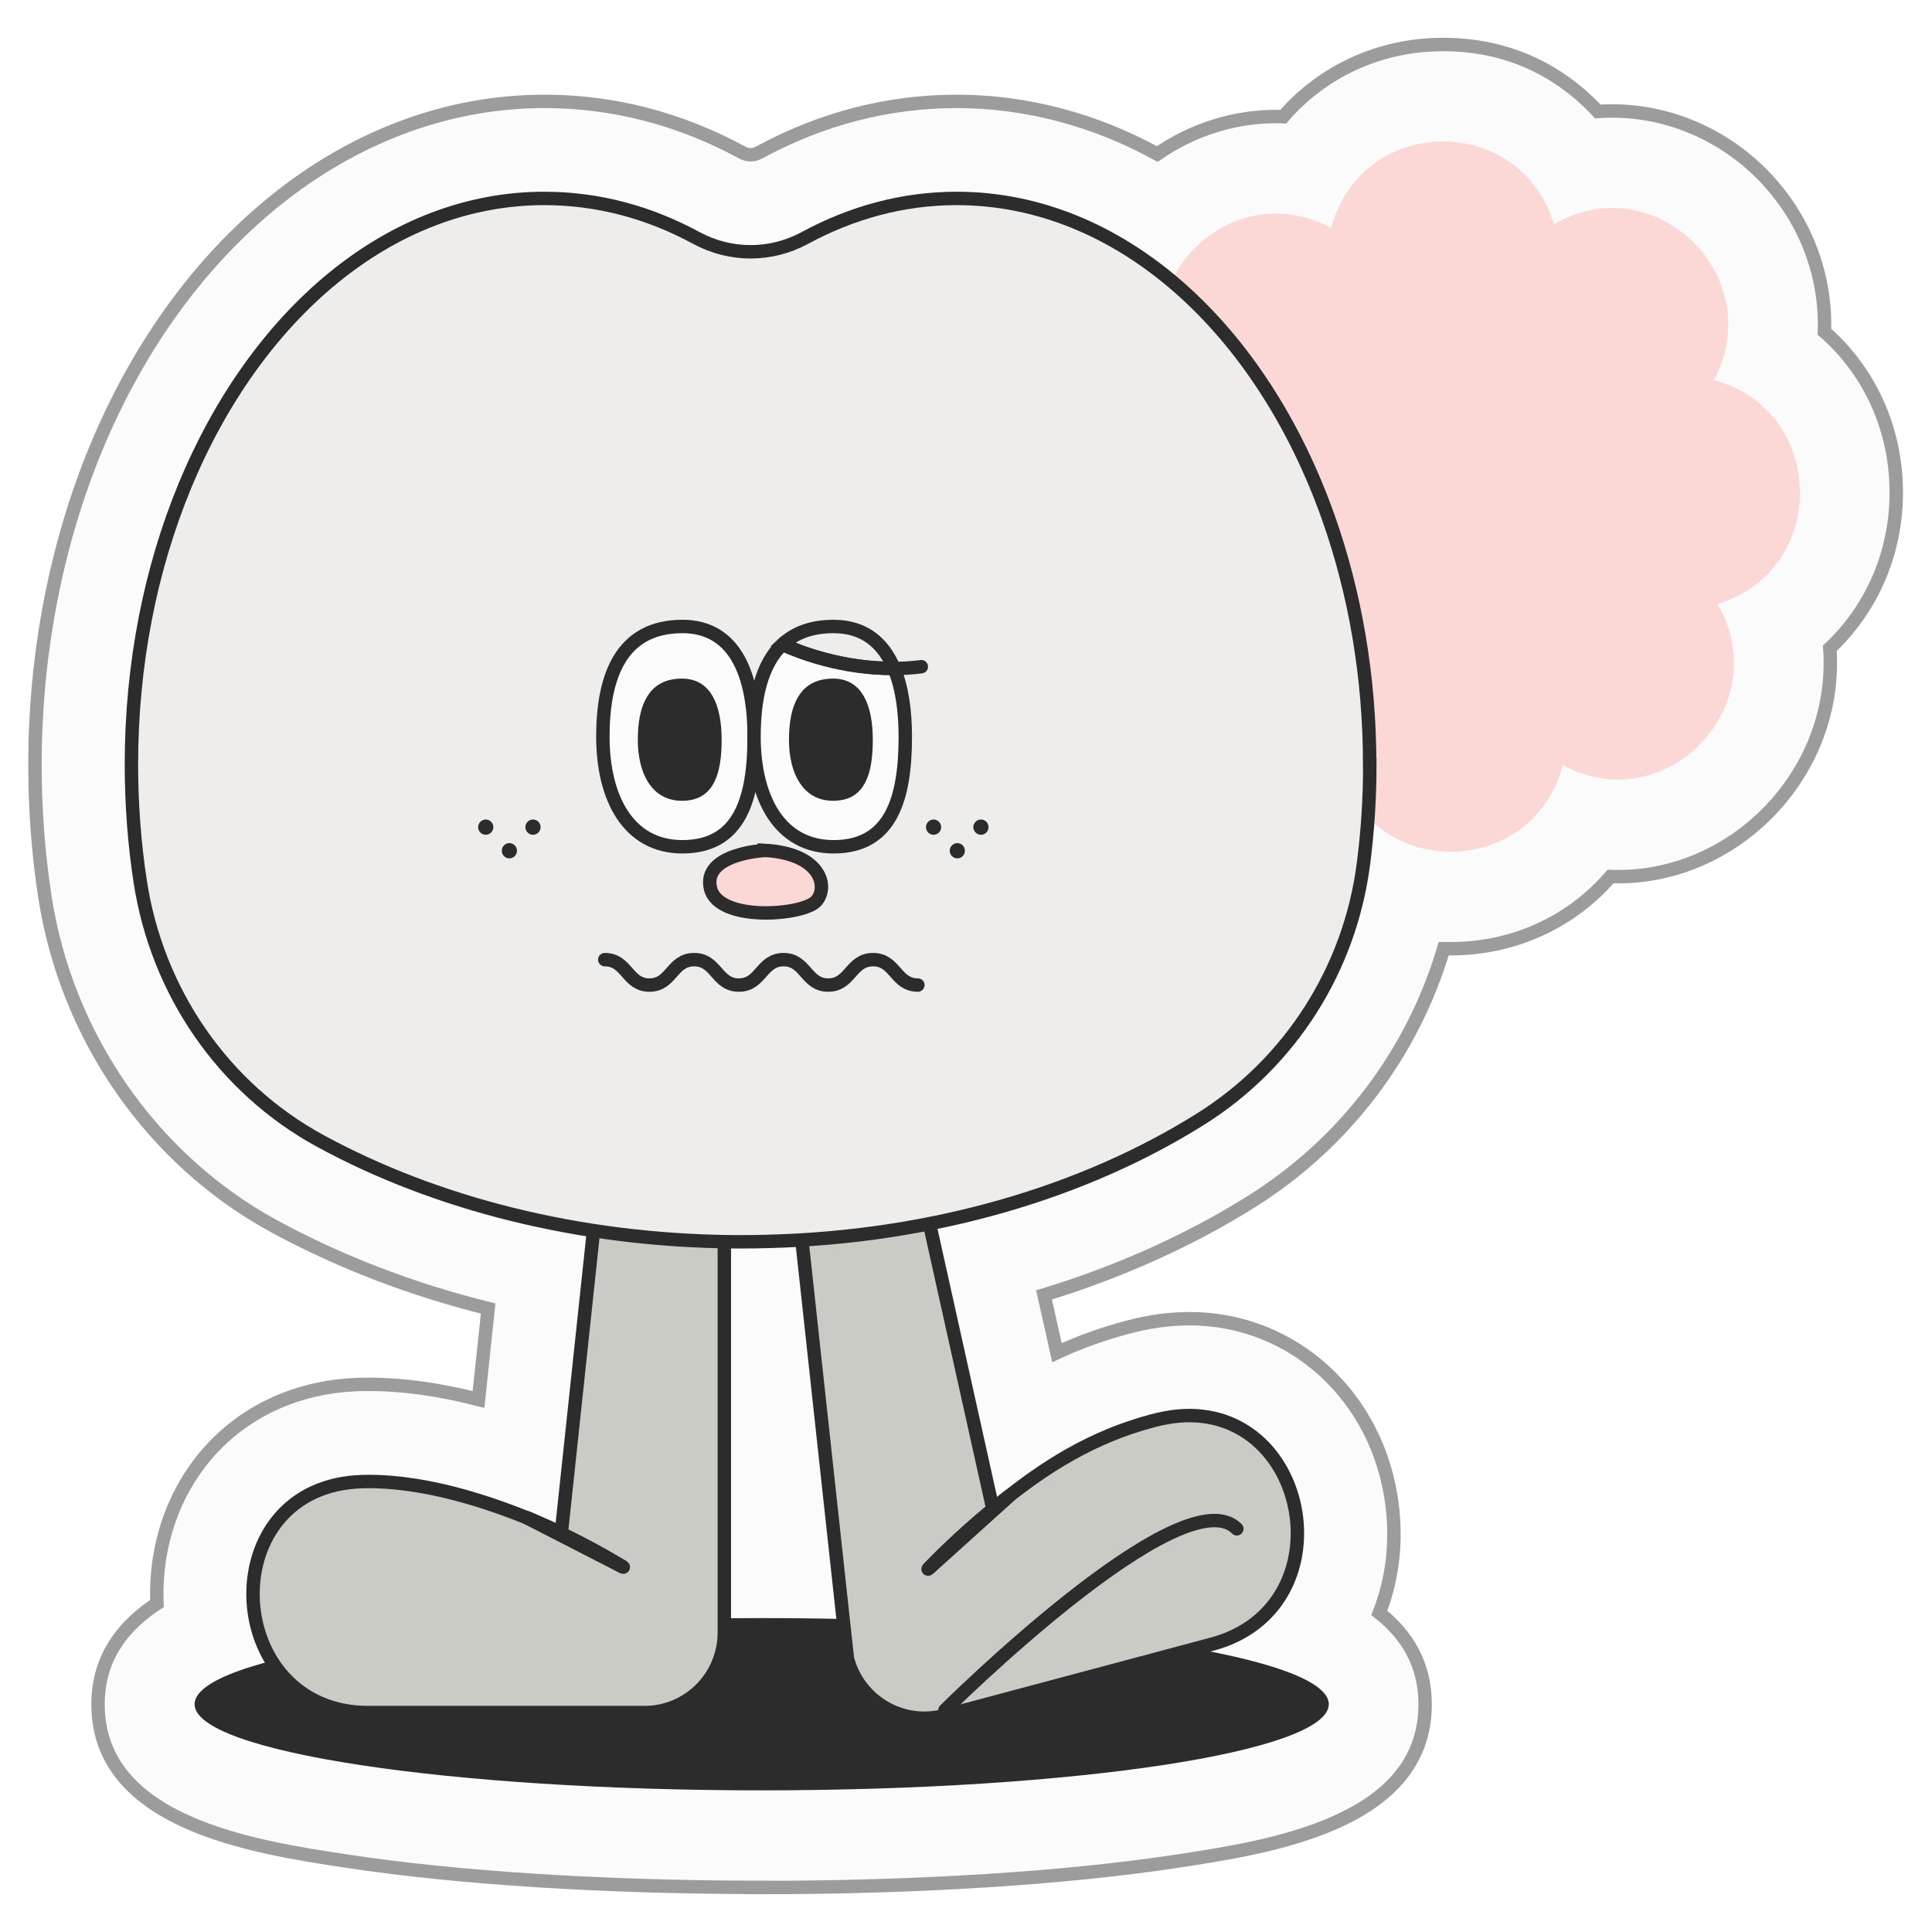 <svg width="144" height="144" viewBox="0 0 144 144" fill="none" xmlns="http://www.w3.org/2000/svg">
<g filter="url(#filter0_d_40000246_3859)">
<path d="M57.772 139.675C46.136 139.675 35.137 138.979 26.807 137.713C19.888 136.664 8.306 134.901 8.306 126.022C8.306 122.424 10.319 120.073 12.7 118.518C12.583 115.733 13.14 112.939 14.38 110.462C16.788 105.661 21.371 102.659 26.933 102.234C27.392 102.198 27.913 102.18 28.497 102.18C31.031 102.18 33.762 102.56 36.665 103.31L37.384 96.529C31.696 95.118 26.376 93.075 21.497 90.435C12.358 85.489 5.942 76.276 4.343 65.815C3.849 62.614 3.606 59.314 3.606 55.995C3.606 47.777 5.17 39.657 8.117 32.496C14.722 16.493 27.535 6.556 41.58 6.556C46.702 6.556 51.662 7.84 56.326 10.372C56.523 10.48 56.73 10.535 56.946 10.535C57.161 10.535 57.377 10.48 57.584 10.363C62.256 7.831 67.207 6.556 72.32 6.556C77.433 6.556 82.573 7.903 87.255 10.48C89.834 8.699 92.907 7.686 96.097 7.686C96.285 7.686 96.465 7.686 96.645 7.696C99.556 4.332 103.815 2.316 108.56 2.316C113.304 2.316 117.177 4.187 120.089 7.307C120.448 7.28 120.817 7.271 121.176 7.271C126.684 7.271 131.887 10.281 134.771 15.137C136.344 17.786 137.081 20.761 136.982 23.726C140.334 26.656 142.337 30.941 142.337 35.724C142.337 40.254 140.486 44.395 137.386 47.316C137.413 47.686 137.422 48.048 137.422 48.419C137.422 57.053 130.18 64.341 121.607 64.341C121.419 64.341 121.23 64.341 121.041 64.332C118.13 67.695 113.871 69.712 109.135 69.712C108.955 69.712 108.785 69.712 108.605 69.712C106.296 77.487 101.255 84.178 94.282 88.554C89.672 91.448 84.415 93.807 78.817 95.516L79.778 99.82C81.495 99.024 83.238 98.4 85.053 97.921C85.52 97.804 86.06 97.668 86.662 97.56C87.668 97.379 88.674 97.288 89.663 97.288C97.373 97.288 103.717 103.093 104.75 111.095C105.127 113.988 104.768 116.755 103.806 119.214C105.828 120.814 107.221 123.003 107.221 126.031C107.221 134.91 95.647 136.673 88.728 137.722C80.399 138.988 69.4 139.684 57.763 139.684L57.772 139.675Z" fill="#FBFBFB" stroke="#9C9C9C" stroke-miterlimit="10"/>
<path d="M117.474 56.023C115.254 64.486 103.384 64.684 100.886 56.303C93.365 60.706 84.838 52.406 88.962 44.694C80.551 42.46 80.354 30.516 88.683 28.003C84.307 20.435 92.556 11.855 100.221 16.005C102.441 7.542 114.311 7.343 116.809 15.724C124.33 11.321 132.857 19.621 128.733 27.334C137.144 29.567 137.341 41.511 129.011 44.025C133.388 51.592 125.139 60.173 117.474 56.023Z" fill="#FBD7D5"/>
<path d="M57.772 132.442C81.117 132.442 100.041 129.568 100.041 126.022C100.041 122.477 81.117 119.603 57.772 119.603C34.428 119.603 15.503 122.477 15.503 126.022C15.503 129.568 34.428 132.442 57.772 132.442Z" fill="#2C2C2C"/>
<path d="M54.987 60.372V120.67C54.987 123.97 52.327 126.646 49.047 126.646H28.443C17.651 126.646 16.707 110.281 27.472 109.458C27.805 109.431 28.146 109.422 28.497 109.422C33.016 109.422 38.228 111.095 42.838 113.247L48.472 60.381H54.987V60.372Z" fill="#CBCBC5" stroke="#2C2C2C" stroke-miterlimit="10"/>
<path d="M47.456 115.805C46.486 115.245 44.338 113.907 40.223 112.098L47.456 115.805Z" fill="#CBCBC5"/>
<path d="M47.456 115.805C46.486 115.245 44.338 113.907 40.223 112.098" stroke="#2C2C2C" stroke-miterlimit="10" stroke-linecap="round"/>
<path d="M57.772 63.925L64.161 122.623C65.005 125.814 68.249 127.713 71.421 126.863L91.334 121.547C101.766 118.762 98.504 102.704 87.892 104.675C87.559 104.738 87.227 104.811 86.895 104.901C82.528 106.068 78.915 108.21 75.006 111.483L64.062 62.243L57.763 63.925H57.772Z" fill="#CBCBC5" stroke="#2C2C2C" stroke-miterlimit="10"/>
<path d="M70.173 115.95C70.963 115.154 72.707 113.31 76.22 110.498L70.173 115.95Z" fill="#CBCBC5"/>
<path d="M70.173 115.95C70.963 115.154 72.707 113.31 76.22 110.498" stroke="#2C2C2C" stroke-miterlimit="10" stroke-linecap="round"/>
<path d="M47.457 115.805L40.341 112.153C44.384 113.934 46.496 115.254 47.457 115.805Z" fill="#FBFBFB" stroke="#2C2C2C" stroke-miterlimit="10"/>
<path d="M47.457 115.805L40.341 112.153C44.384 113.934 46.496 115.254 47.457 115.805Z" fill="#FBFBFB" stroke="#2C2C2C" stroke-miterlimit="10" stroke-linecap="round"/>
<path d="M76.13 110.579L70.173 115.95C70.865 115.254 72.293 113.753 75.016 111.484C75.357 111.203 75.735 110.896 76.13 110.579Z" fill="#FBFBFB" stroke="#2C2C2C" stroke-miterlimit="10"/>
<path d="M76.13 110.579L70.173 115.95C70.865 115.254 72.293 113.753 75.016 111.484C75.357 111.203 75.735 110.896 76.13 110.579Z" fill="#FBFBFB" stroke="#2C2C2C" stroke-miterlimit="10" stroke-linecap="round"/>
<path d="M71.431 126.465C71.431 126.465 89.142 108.861 93.186 112.948" stroke="#2C2C2C" stroke-miterlimit="10" stroke-linecap="round"/>
<path d="M103.097 55.986C103.097 58.518 102.935 60.995 102.62 63.401C101.605 71.249 97.166 78.22 90.49 82.406C81.872 87.822 70.595 91.222 58.177 91.529C57.548 91.547 56.919 91.556 56.281 91.556H55.733C44.123 91.466 33.43 88.69 24.912 84.061C17.633 80.109 12.709 72.921 11.451 64.703C11.02 61.891 10.795 58.97 10.795 55.986C10.795 48.455 12.233 41.384 14.758 35.263C20.041 22.442 30.069 13.79 41.571 13.79C45.57 13.79 49.389 14.829 52.902 16.737C55.445 18.111 58.455 18.111 60.989 16.737C64.494 14.838 68.313 13.79 72.302 13.79C84.496 13.79 95.037 23.509 100.015 37.596C101.982 43.157 103.088 49.395 103.088 55.986H103.097Z" fill="#EEEDEB" stroke="#2C2C2C" stroke-miterlimit="10"/>
<path d="M46.075 70.526C47.745 70.526 47.745 72.421 49.406 72.421C51.067 72.421 51.067 70.526 52.738 70.526C54.408 70.526 54.408 72.421 56.069 72.421C57.73 72.421 57.74 70.526 59.401 70.526C61.062 70.526 61.071 72.421 62.732 72.421C64.393 72.421 64.403 70.526 66.073 70.526C67.743 70.526 67.743 72.421 69.414 72.421" stroke="#2C2C2C" stroke-miterlimit="10" stroke-linecap="round"/>
<path d="M57.209 53.904C57.209 58.439 56.198 62.114 51.863 62.114C47.801 62.114 45.934 58.439 45.934 53.904C45.934 49.369 47.318 45.694 51.863 45.694C55.825 45.694 57.209 49.369 57.209 53.904Z" fill="#FBFBFB" stroke="#2C2C2C" stroke-miterlimit="10"/>
<path d="M68.476 53.904C68.476 58.439 67.465 62.114 63.13 62.114C59.068 62.114 57.2 58.439 57.2 53.904C57.2 51.033 57.756 48.5 59.323 47.028C60.58 47.604 63.74 48.839 67.638 48.82C68.23 50.219 68.476 51.984 68.476 53.904Z" fill="#FBFBFB" stroke="#2C2C2C" stroke-miterlimit="10"/>
<path d="M51.827 50.079C52.731 50.079 53.312 50.481 53.695 51.159C54.099 51.874 54.287 52.911 54.287 54.132C54.287 55.372 54.146 56.406 53.767 57.116C53.583 57.461 53.348 57.721 53.049 57.898C52.75 58.074 52.356 58.186 51.827 58.186C50.88 58.186 50.211 57.769 49.757 57.077C49.288 56.362 49.039 55.331 49.039 54.132C49.039 52.909 49.228 51.882 49.663 51.175C50.073 50.508 50.728 50.079 51.827 50.079Z" fill="#2C2C2C" stroke="#2C2C2C"/>
<path d="M63.093 50.079C63.998 50.079 64.578 50.481 64.961 51.159C65.365 51.874 65.553 52.911 65.553 54.132C65.553 55.372 65.412 56.406 65.033 57.116C64.85 57.461 64.614 57.721 64.316 57.898C64.016 58.074 63.622 58.186 63.093 58.186C62.147 58.186 61.478 57.769 61.024 57.077C60.554 56.362 60.305 55.331 60.305 54.132C60.305 52.909 60.494 51.882 60.929 51.175C61.339 50.508 61.994 50.079 63.093 50.079Z" fill="#2C2C2C" stroke="#2C2C2C"/>
<path d="M67.638 48.82C63.74 48.839 60.579 47.604 59.322 47.028C60.224 46.187 61.463 45.694 63.129 45.694C65.415 45.694 66.836 46.91 67.638 48.82Z" stroke="#2C2C2C" stroke-miterlimit="10"/>
<path d="M57.965 62.388C57.965 62.388 53.366 62.626 53.949 65.195C54.531 67.764 60.953 67.234 61.863 66.137C62.774 65.04 62.137 62.599 57.965 62.379V62.388Z" fill="#FBD7D5" stroke="#2C2C2C" stroke-miterlimit="10"/>
<path d="M69.669 48.692C68.977 48.784 68.293 48.82 67.638 48.82" stroke="#2C2C2C" stroke-miterlimit="10" stroke-linecap="round"/>
<path d="M37.204 61.219C37.516 61.219 37.77 60.964 37.77 60.651C37.77 60.337 37.516 60.082 37.204 60.082C36.891 60.082 36.638 60.337 36.638 60.651C36.638 60.964 36.891 61.219 37.204 61.219Z" fill="#2C2C2C"/>
<path d="M40.726 61.219C41.038 61.219 41.292 60.964 41.292 60.651C41.292 60.337 41.038 60.082 40.726 60.082C40.413 60.082 40.16 60.337 40.16 60.651C40.16 60.964 40.413 61.219 40.726 61.219Z" fill="#2C2C2C"/>
<path d="M38.965 62.978C39.277 62.978 39.531 62.723 39.531 62.409C39.531 62.096 39.277 61.841 38.965 61.841C38.652 61.841 38.399 62.096 38.399 62.409C38.399 62.723 38.652 62.978 38.965 62.978Z" fill="#2C2C2C"/>
<path d="M70.583 61.219C70.895 61.219 71.149 60.964 71.149 60.651C71.149 60.337 70.895 60.082 70.583 60.082C70.27 60.082 70.017 60.337 70.017 60.651C70.017 60.964 70.27 61.219 70.583 61.219Z" fill="#2C2C2C"/>
<path d="M74.114 61.219C74.427 61.219 74.68 60.964 74.68 60.651C74.68 60.337 74.427 60.082 74.114 60.082C73.802 60.082 73.548 60.337 73.548 60.651C73.548 60.964 73.802 61.219 74.114 61.219Z" fill="#2C2C2C"/>
<path d="M72.353 62.978C72.666 62.978 72.919 62.723 72.919 62.409C72.919 62.096 72.666 61.841 72.353 61.841C72.04 61.841 71.787 62.096 71.787 62.409C71.787 62.723 72.04 62.978 72.353 62.978Z" fill="#2C2C2C"/>
</g>
<defs>
<filter id="filter0_d_40000246_3859" x="0.106" y="0.816" width="143.731" height="142.368" filterUnits="userSpaceOnUse" color-interpolation-filters="sRGB">
<feFlood flood-opacity="0" result="BackgroundImageFix"/>
<feColorMatrix in="SourceAlpha" type="matrix" values="0 0 0 0 0 0 0 0 0 0 0 0 0 0 0 0 0 0 127 0" result="hardAlpha"/>
<feOffset dx="-1" dy="1"/>
<feGaussianBlur stdDeviation="1"/>
<feComposite in2="hardAlpha" operator="out"/>
<feColorMatrix type="matrix" values="0 0 0 0 0 0 0 0 0 0 0 0 0 0 0 0 0 0 0.25 0"/>
<feBlend mode="normal" in2="BackgroundImageFix" result="effect1_dropShadow_40000246_3859"/>
<feBlend mode="normal" in="SourceGraphic" in2="effect1_dropShadow_40000246_3859" result="shape"/>
</filter>
</defs>
</svg>
